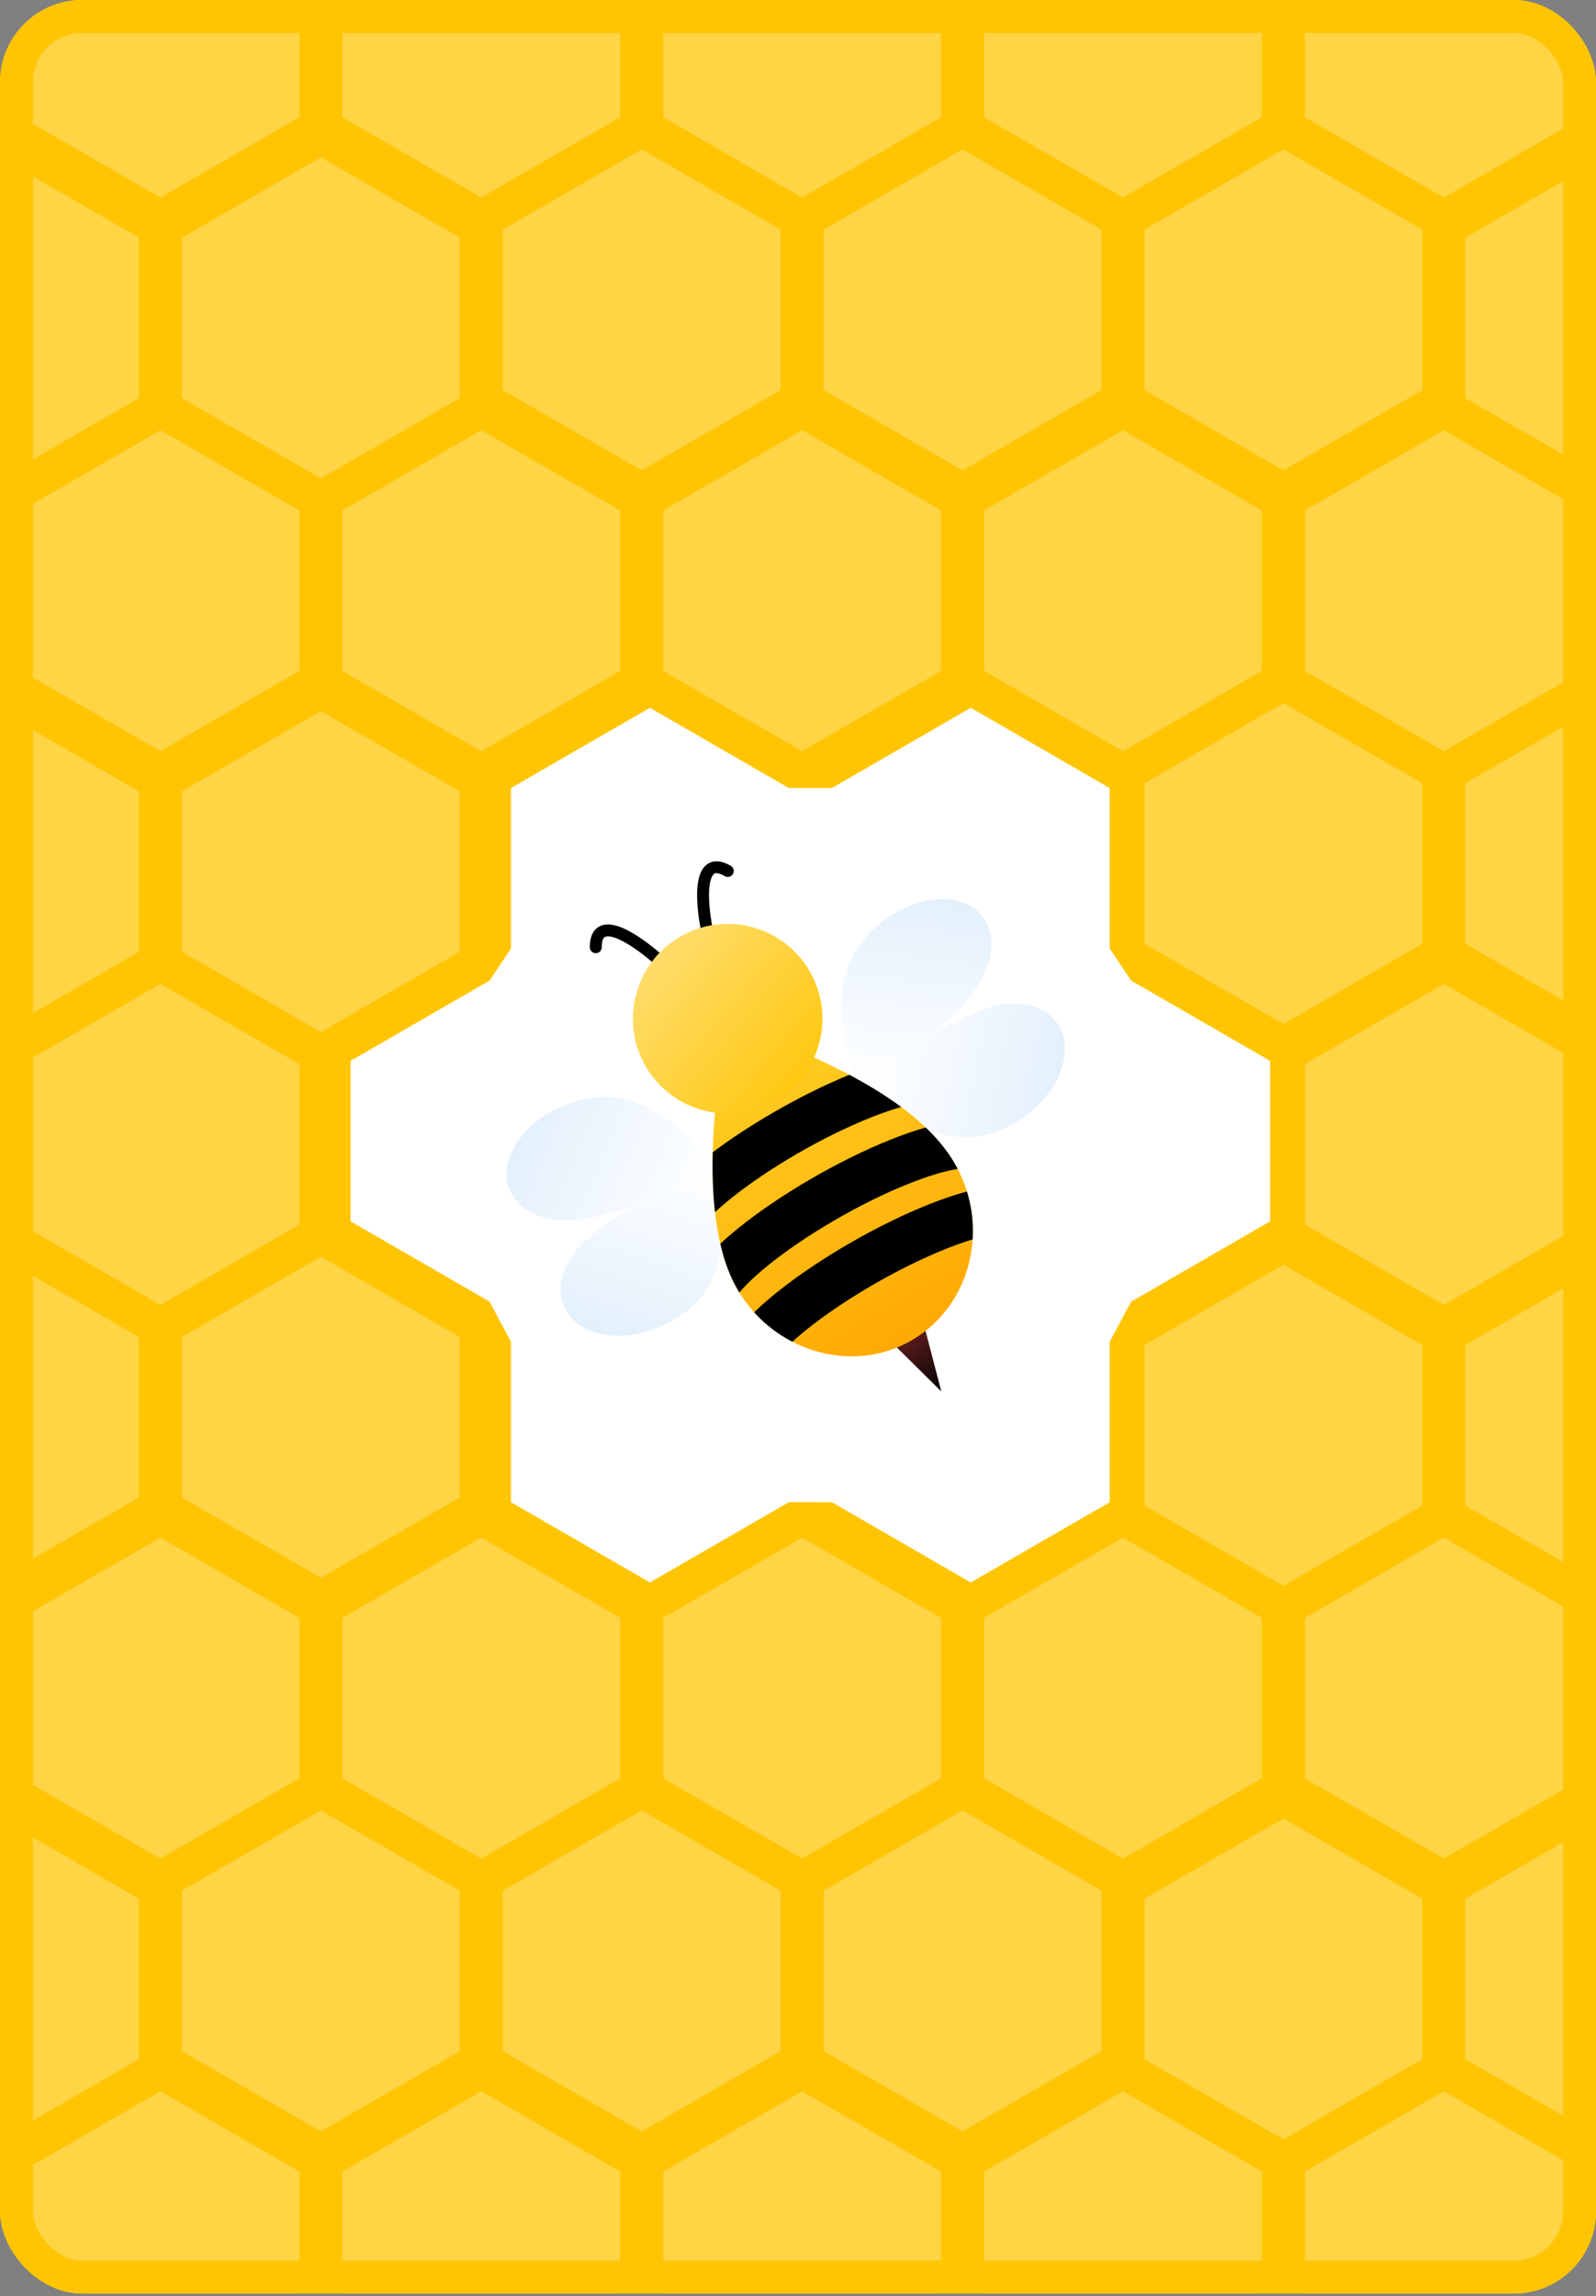 <svg width="194" height="279" viewBox="0 0 194 279" fill="none" xmlns="http://www.w3.org/2000/svg">
<rect x="0" y="0" width="194" height="279" fill="#808080" stroke="none"/>
<g clip-path="url(#clip0_313_1184)">
<rect width="194" height="278.674" rx="10" fill="#FFC503"/>
<path d="M78.999 86L95.887 95.75L101.11 95.75L134.5 156.5L93 176L59.5 119.15L62.112 115.25V95.75L78.999 86Z" fill="white"/>
<path d="M117.999 86L134.887 95.75V115.25L137.5 119.15L117.999 136L101.112 115.25V95.75L117.999 86Z" fill="white"/>
<path d="M59.5 119.15L76.387 128.9L97 160.5L62.11 163.02L59.5 158.15L42.612 148.4V128.9L59.5 119.15Z" fill="white"/>
<path d="M137.5 119.15L154.387 128.9V148.4L137.5 158.15L120.612 148.4V128.9L137.5 119.15Z" fill="white"/>
<path d="M117.5 146L137.5 158.15L134.887 163.025V182.525L117.999 192.275L101.112 182.525L95.89 182.52L87.5 163.025L117.5 146Z" fill="white"/>
<path d="M78.999 153.275L95.887 163.025V182.525L78.999 192.275L62.112 182.525V163.025L78.999 153.275Z" fill="white"/>
<path d="M98.499 119.15L115.387 128.9V148.4L98.499 158.15L81.612 148.4V128.9L98.499 119.15Z" fill="white"/>
<path d="M97.5 -15L114.387 -5.25V14.25L97.5 24L80.612 14.25V-5.25L97.5 -15Z" fill="#FFD445"/>
<path d="M136.5 -15L153.387 -5.25V14.25L136.5 24L119.612 14.25V-5.25L136.5 -15Z" fill="#FFD445"/>
<path d="M78.001 18.15L94.888 27.9V47.4L78.001 57.15L61.113 47.4V27.9L78.001 18.15Z" fill="#FFD445"/>
<path d="M156 18.15L172.888 27.9V47.4L156 57.15L139.113 47.4V27.9L156 18.15Z" fill="#FFD445"/>
<path d="M136.5 52.275L153.387 62.025V81.525L136.5 91.275L119.612 81.525V62.025L136.5 52.275Z" fill="#FFD445"/>
<path d="M97.5 52.275L114.387 62.025V81.525L97.5 91.275L80.612 81.525V62.025L97.5 52.275Z" fill="#FFD445"/>
<path d="M117 18.15L133.887 27.9V47.4L117 57.15L100.112 47.4V27.9L117 18.15Z" fill="#FFD445"/>
<path d="M175.5 52.275L192.387 62.025V81.525L175.5 91.275L158.612 81.525V62.025L175.5 52.275Z" fill="#FFD445"/>
<path d="M156 85.425L172.887 95.174V114.675L156 124.424L139.112 114.675V95.174L156 85.425Z" fill="#FFD445"/>
<path d="M175.5 119.55L192.387 129.3V148.8L175.5 158.549L158.612 148.8V129.3L175.5 119.55Z" fill="#FFD445"/>
<path d="M195 85.425L211.887 95.174V114.675L195 124.424L178.112 114.675V95.174L195 85.425Z" fill="#FFD445"/>
<path d="M175.5 -15L192.387 -5.25V14.25L175.5 24L158.612 14.25V-5.25L175.5 -15Z" fill="#FFD445"/>
<path d="M195 19.125L211.887 28.875V48.375L195 58.125L178.112 48.375V28.875L195 19.125Z" fill="#FFD445"/>
<path d="M19.5 119.55L36.387 129.3V148.8L19.5 158.55L2.612 148.8L2.612 129.3L19.5 119.55Z" fill="#FFD445"/>
<path d="M39 152.7L55.887 162.45V181.95L39 191.7L22.112 181.95V162.45L39 152.7Z" fill="#FFD445"/>
<path d="M19.5 186.825L36.387 196.575V216.075L19.5 225.825L2.612 216.075L2.612 196.575L19.5 186.825Z" fill="#FFD445"/>
<path d="M-3.62396e-05 152.7L16.887 162.45V181.95L-3.62396e-05 191.7L-16.887 181.95V162.45L-3.62396e-05 152.7Z" fill="#FFD445"/>
<path d="M-3.62396e-05 19.125L16.887 28.875V48.375L-3.62396e-05 58.125L-16.887 48.375V28.875L-3.62396e-05 19.125Z" fill="#FFD445"/>
<path d="M39 19.125L55.887 28.875V48.375L39 58.125L22.112 48.375V28.875L39 19.125Z" fill="#FFD445"/>
<path d="M58.5 52.275L75.387 62.025V81.525L58.5 91.275L41.612 81.525V62.025L58.5 52.275Z" fill="#FFD445"/>
<path d="M39 86.4L55.887 96.15V115.65L39 125.4L22.112 115.65V96.15L39 86.4Z" fill="#FFD445"/>
<path d="M-3.62396e-05 86.4L16.887 96.15V115.65L-3.62396e-05 125.4L-16.887 115.65V96.15L-3.62396e-05 86.4Z" fill="#FFD445"/>
<path d="M19.499 52.275L36.387 62.025V81.525L19.499 91.275L2.612 81.525L2.612 62.025L19.499 52.275Z" fill="#FFD445"/>
<path d="M58.5 186.825L75.387 196.575V216.075L58.5 225.825L41.612 216.075V196.575L58.5 186.825Z" fill="#FFD445"/>
<path d="M97.5 186.825L114.387 196.575V216.075L97.5 225.825L80.612 216.075V196.575L97.5 186.825Z" fill="#FFD445"/>
<path d="M39 219.975L55.887 229.725V249.225L39 258.975L22.113 249.225V229.725L39 219.975Z" fill="#FFD445"/>
<path d="M117 219.975L133.887 229.725V249.225L117 258.975L100.112 249.225V229.725L117 219.975Z" fill="#FFD445"/>
<path d="M97.5 254.1L114.387 263.85V283.35L97.5 293.1L80.612 283.35V263.85L97.5 254.1Z" fill="#FFD445"/>
<path d="M58.5 254.1L75.387 263.85V283.35L58.5 293.1L41.612 283.35V263.85L58.5 254.1Z" fill="#FFD445"/>
<path d="M78 219.975L94.888 229.725V249.225L78 258.975L61.113 249.225V229.725L78 219.975Z" fill="#FFD445"/>
<path d="M136.5 254.1L153.387 263.85V283.35L136.5 293.1L119.612 283.35V263.85L136.5 254.1Z" fill="#FFD445"/>
<path d="M175.5 254.1L192.387 263.85V283.35L175.5 293.1L158.612 283.35V263.85L175.5 254.1Z" fill="#FFD445"/>
<path d="M156 153.675L172.887 163.425V182.925L156 192.675L139.112 182.925V163.425L156 153.675Z" fill="#FFD445"/>
<path d="M195 153.675L211.887 163.425V182.925L195 192.675L178.112 182.925V163.425L195 153.675Z" fill="#FFD445"/>
<path d="M136.5 186.825L153.387 196.575V216.075L136.5 225.825L119.612 216.075V196.575L136.5 186.825Z" fill="#FFD445"/>
<path d="M195 220.95L211.887 230.7V250.2L195 259.95L178.112 250.2V230.7L195 220.95Z" fill="#FFD445"/>
<path d="M156 220.95L172.887 230.7V250.2L156 259.95L139.112 250.2V230.7L156 220.95Z" fill="#FFD445"/>
<path d="M175.5 186.825L192.387 196.575V216.075L175.5 225.825L158.612 216.075V196.575L175.5 186.825Z" fill="#FFD445"/>
<path d="M58.5 -15L75.388 -5.25V14.25L58.5 24L41.613 14.25V-5.25L58.5 -15Z" fill="#FFD445"/>
<path d="M19.5 -15L36.387 -5.25V14.25L19.5 24L2.612 14.25L2.612 -5.25L19.5 -15Z" fill="#FFD445"/>
<path d="M0 220.95L16.888 230.7V250.2L0 259.95L-16.887 250.2V230.7L0 220.95Z" fill="#FFD445"/>
<path d="M19.5 254.1L36.387 263.85V283.35L19.5 293.1L2.612 283.35L2.612 263.85L19.5 254.1Z" fill="#FFD445"/>
<path fill-rule="evenodd" clip-rule="evenodd" d="M103.543 116.421C105.76 111.947 111.197 108.73 115.636 109.316C120.005 109.894 121.782 114.063 119.565 118.537C117.137 123.438 109.116 129.037 104.269 132.256C103.118 128.018 101.009 121.535 103.543 116.421Z" fill="url(#paint0_linear_313_1184)"/>
<path fill-rule="evenodd" clip-rule="evenodd" d="M122.034 122.015C126.918 121.357 130.204 124.435 129.289 128.892C128.388 133.279 123.613 137.443 118.73 138.101C113.382 138.822 107.576 134.797 104.252 132.266C109.067 128.638 116.453 122.767 122.034 122.015Z" fill="url(#paint1_linear_313_1184)"/>
<path fill-rule="evenodd" clip-rule="evenodd" d="M74.273 133.32C69.29 133.003 63.786 136.103 62.074 140.24C60.389 144.313 63.111 147.936 68.095 148.253C73.553 148.601 82.412 144.454 87.623 141.866C84.529 138.75 79.968 133.683 74.273 133.32Z" fill="url(#paint2_linear_313_1184)"/>
<path fill-rule="evenodd" clip-rule="evenodd" d="M69.873 152.131C66.861 156.031 67.883 160.416 72.2 161.852C76.45 163.265 82.444 161.212 85.455 157.312C88.754 153.041 88.171 146 87.641 141.856C82.091 144.212 73.314 147.674 69.873 152.131Z" fill="url(#paint3_linear_313_1184)"/>
<path d="M114.421 169.064L107.465 162.198L111.953 159.607L114.421 169.064Z" fill="url(#paint4_linear_313_1184)"/>
<path fill-rule="evenodd" clip-rule="evenodd" d="M116.055 141.38C120.432 148.96 118.095 158.651 110.773 162.879C103.566 167.04 94.005 164.218 89.629 156.638C84.836 148.336 86.845 133.058 88.336 124.016C97.121 127.607 111.054 132.717 116.055 141.38Z" fill="url(#paint5_linear_313_1184)"/>
<path fill-rule="evenodd" clip-rule="evenodd" d="M116.409 142.025C116.296 141.809 116.178 141.594 116.055 141.38C115.145 139.804 113.939 138.345 112.523 136.992C111.165 137.38 109.761 137.872 108.357 138.429C105.162 139.698 101.756 141.392 98.542 143.259C95.33 145.125 92.253 147.196 89.728 149.239C88.972 149.851 88.24 150.481 87.555 151.12C88.026 153.157 88.7 155.028 89.629 156.638C89.709 156.777 89.791 156.914 89.874 157.05C90.647 156.126 91.812 155 93.37 153.739C95.617 151.921 98.437 150.015 101.45 148.265C104.46 146.516 107.607 144.956 110.494 143.81C112.8 142.894 114.818 142.291 116.409 142.025ZM117.535 144.768C116.039 145.173 114.479 145.711 112.919 146.331C109.724 147.6 106.318 149.294 103.104 151.161C99.892 153.027 96.815 155.098 94.29 157.141C93.367 157.888 92.479 158.661 91.671 159.447C93.016 160.938 94.598 162.141 96.315 163.027C96.796 162.587 97.335 162.124 97.932 161.641C100.179 159.823 102.999 157.917 106.012 156.167C109.022 154.418 112.17 152.858 115.056 151.712C116.188 151.262 117.25 150.888 118.227 150.592C118.349 148.662 118.126 146.686 117.535 144.768ZM86.912 147.28C87.444 146.785 88.05 146.259 88.733 145.707C90.98 143.889 93.8 141.983 96.812 140.233C99.823 138.485 102.97 136.924 105.856 135.778C107.192 135.247 108.432 134.822 109.547 134.506C107.612 133.075 105.462 131.777 103.235 130.593C100.181 131.838 96.957 133.454 93.905 135.227C91.323 136.727 88.828 138.359 86.637 140.003C86.579 142.474 86.649 144.938 86.912 147.28Z" fill="black"/>
<path d="M86.065 113.652C85.265 110.114 84.626 103.595 88.466 105.827" stroke="black" stroke-width="1.447" stroke-linecap="round"/>
<path d="M80.395 116.926C77.731 114.464 72.405 110.651 72.418 115.093" stroke="black" stroke-width="1.447" stroke-linecap="round"/>
<circle cx="88.448" cy="123.778" r="11.518" transform="rotate(-30 88.448 123.778)" fill="url(#paint6_linear_313_1184)"/>
</g>
<rect x="2" y="2" width="190" height="274.674" rx="8" stroke="#FFC503" stroke-width="4"/>
<defs>
<linearGradient id="paint0_linear_313_1184" x1="106.091" y1="128.505" x2="108.745" y2="108.406" gradientUnits="userSpaceOnUse">
<stop stop-color="#FBFDFF"/>
<stop offset="1" stop-color="#E3F0FC"/>
</linearGradient>
<linearGradient id="paint1_linear_313_1184" x1="108.349" y1="131.68" x2="127.892" y2="135.694" gradientUnits="userSpaceOnUse">
<stop stop-color="#FBFDFF"/>
<stop offset="1" stop-color="#E3F0FC"/>
</linearGradient>
<linearGradient id="paint2_linear_313_1184" x1="83.464" y1="141.568" x2="64.731" y2="133.818" gradientUnits="userSpaceOnUse">
<stop stop-color="#FBFDFF"/>
<stop offset="1" stop-color="#E3F0FC"/>
</linearGradient>
<linearGradient id="paint3_linear_313_1184" x1="85.085" y1="145.111" x2="78.79" y2="164.043" gradientUnits="userSpaceOnUse">
<stop stop-color="#FBFDFF"/>
<stop offset="1" stop-color="#E3F0FC"/>
</linearGradient>
<linearGradient id="paint4_linear_313_1184" x1="114.421" y1="169.064" x2="108.138" y2="158.182" gradientUnits="userSpaceOnUse">
<stop stop-color="#030303"/>
<stop offset="1" stop-color="#922A2A"/>
</linearGradient>
<linearGradient id="paint5_linear_313_1184" x1="92.058" y1="130.33" x2="110.831" y2="162.846" gradientUnits="userSpaceOnUse">
<stop stop-color="#FFCC21"/>
<stop offset="1" stop-color="#FFA903"/>
</linearGradient>
<linearGradient id="paint6_linear_313_1184" x1="94.282" y1="137.989" x2="84.559" y2="112.261" gradientUnits="userSpaceOnUse">
<stop stop-color="#FFC503"/>
<stop offset="1" stop-color="#FFDD6D"/>
</linearGradient>
<clipPath id="clip0_313_1184">
<rect width="194" height="278.674" rx="10" fill="white"/>
</clipPath>
</defs>
</svg>

